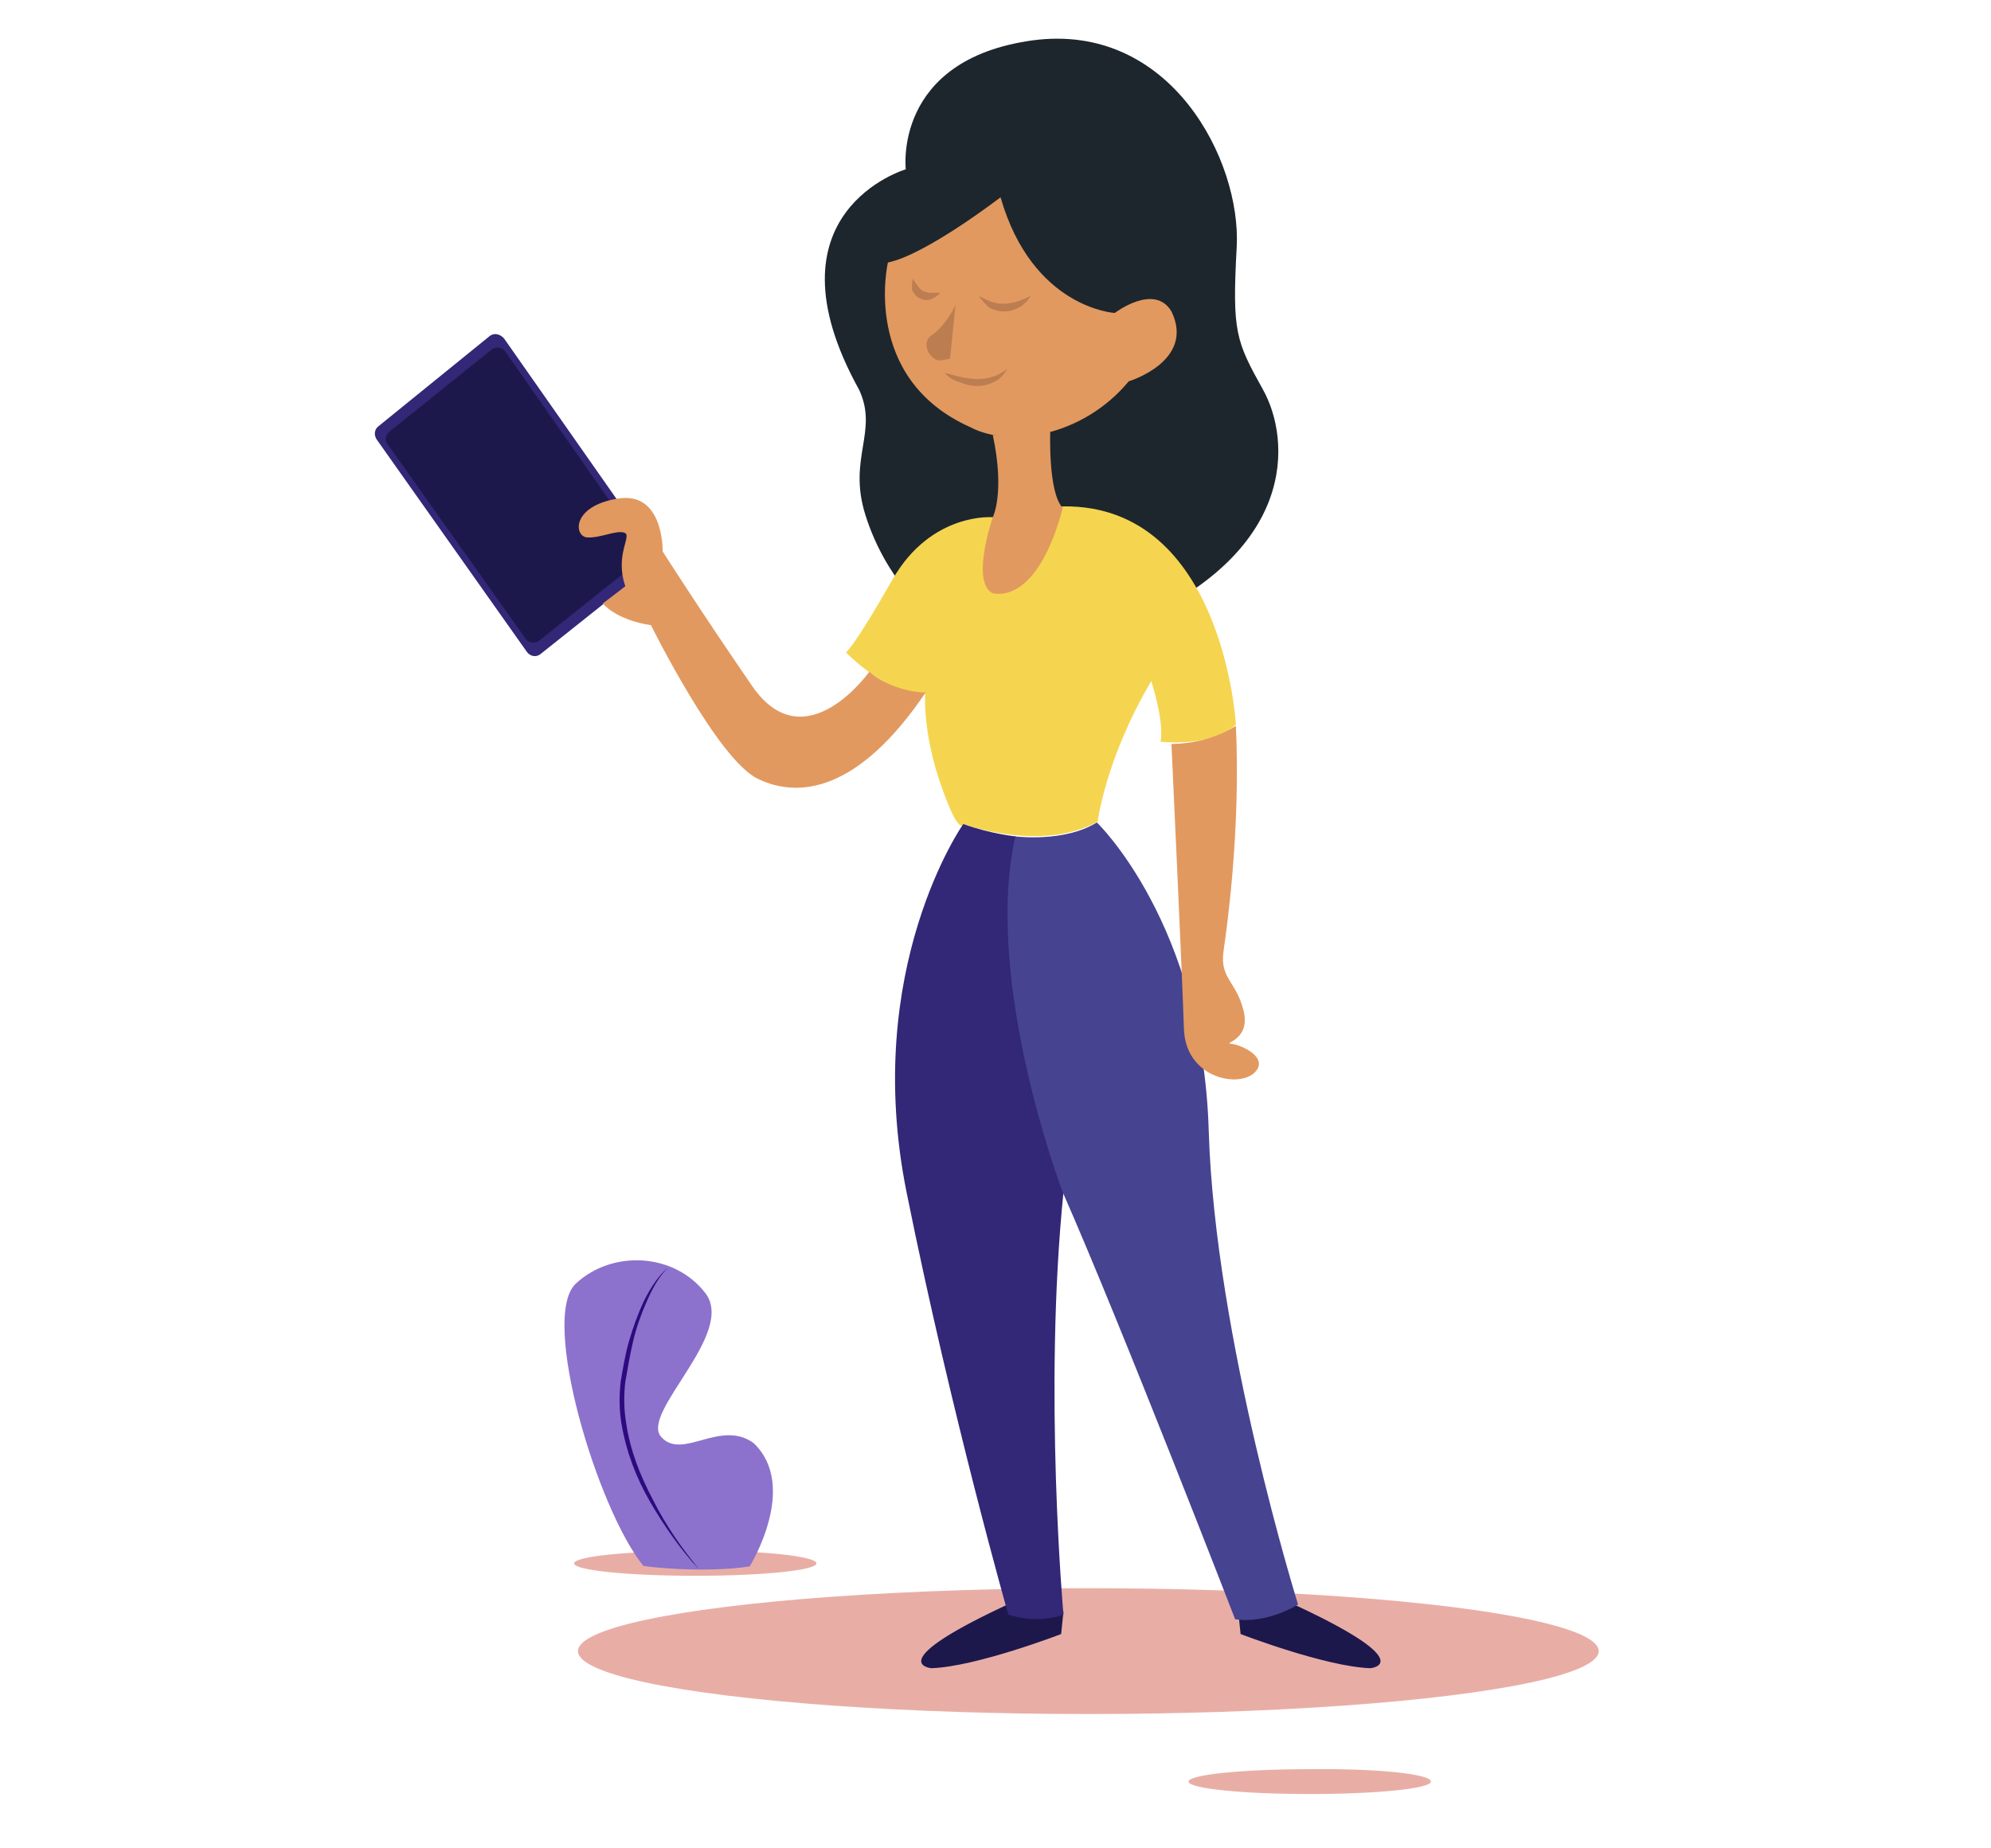 <?xml version="1.0" encoding="utf-8"?>
<!-- Generator: Adobe Illustrator 22.1.0, SVG Export Plug-In . SVG Version: 6.00 Build 0)  -->
<svg version="1.1" id="Camada_1" xmlns="http://www.w3.org/2000/svg" xmlns:xlink="http://www.w3.org/1999/xlink" x="0px" y="0px"
	 viewBox="0 0 256.3 237.9" style="enable-background:new 0 0 256.3 237.9;" xml:space="preserve">
<style type="text/css">
	.st0{fill:#1D262D;}
	.st1{fill:#E8AEA6;}
	.st2{fill:#332777;}
	.st3{fill:#1D184C;}
	.st4{fill:#F5D54F;}
	.st5{fill:#E2995F;}
	.st6{fill:#464391;}
	.st7{fill:#BC7D51;}
	.st8{fill:#8C72CC;}
	.st9{fill:#2D0A7E;}
</style>
<g>
	<path class="st0" d="M116.6,21.8c0,0-18.7,5.5-6,28.4c2.5,5.4-1.5,8.8,0.8,16.1c2.3,7.4,11,23.6,33.5,14.3
		c22.4-9.4,21.2-24.1,17.7-30.4c-3.5-6.3-4-7.4-3.4-18.4c0.6-11.1-8.5-29-26.3-26.6C114.9,7.7,116.6,21.8,116.6,21.8z"/>
	<ellipse class="st1" cx="140.1" cy="212.6" rx="65.7" ry="8.1"/>
	<path class="st2" d="M80.4,75.6l-10.8,8.6c-0.6,0.5-1.4,0.3-1.8-0.3L48.5,56.6c-0.4-0.6-0.3-1.3,0.2-1.7L63,43.3
		c0.6-0.5,1.4-0.3,1.9,0.3L84.1,71c0.4,0.5,0.3,1.3-0.2,1.7L80.4,75.6z"/>
	<path class="st3" d="M79.3,74.6l-9.9,7.9c-0.5,0.4-1.3,0.3-1.7-0.2L49.9,57.2c-0.4-0.5-0.3-1.2,0.2-1.6l13.2-10.6
		c0.5-0.4,1.3-0.3,1.7,0.2l17.7,25.3c0.4,0.5,0.3,1.2-0.2,1.6L79.3,74.6z"/>
	<path class="st4" d="M127.8,66.6c0,0-7.9-0.7-12.9,8c-5,8.8-6,9.4-6,9.4s5.6,5.8,10.2,5.2c0,0-0.4,4.9,2,11.8
		c2.4,6.9,2.9,5.1,2.9,5.1s10,3.7,17.3-0.3c0,0,1-8.1,6.9-18.1c0,0,1.7,5.2,1.2,7.8c0,0,6.4,0.8,9.7-2.2c0,0-1.6-28.3-22.2-28.1
		L127.8,66.6z"/>
	<path class="st3" d="M159.7,210.4c0,0,10.9,4.2,16.7,4.4c0,0,6.9-0.6-10.9-8.7c0,0-2.8,2.6-6.1,1.4L159.7,210.4z"/>
	<path class="st3" d="M136.6,210.4c0,0-10.9,4.2-16.7,4.4c0,0-6.9-0.6,10.9-8.7c0,0,2.8,2.6,6.1,1.4L136.6,210.4z"/>
	<path class="st5" d="M114.3,33.8c0,0-3.5,14.9,10.6,21.2c5.1,2.7,14.5,1.2,20.4-5.9c0,0,8.6-2.6,5.5-9c-2.2-3.7-7.3,0.2-7.3,0.2
		s-10.6-0.6-14.7-14.9C128.8,25.4,119.2,32.8,114.3,33.8z"/>
	<path class="st5" d="M127.8,66.6c0,0,1.6-3.1,0-10.6c0,0,3.3,0.4,7.4-0.4c0,0-0.3,7.8,1.6,9.8c0,0-2.7,12-9,11
		C124.9,75,127.8,66.6,127.8,66.6z"/>
	<path class="st2" d="M124,106.1c0,0-13.1,18.6-7.3,47.4c5.8,28.8,13.1,54.4,13.1,54.4s3.5,1.3,7.1,0c0,0-2.6-28.8,0-54.4
		c0,0-9.1-24.4-6.1-45.8C130.8,107.7,127.6,107.4,124,106.1z"/>
	<path class="st6" d="M141.2,105.9c0,0,13.6,13,14.4,39.7c0.8,26.7,11.5,61,11.5,61s-3.9,2.5-8.1,1.9c0,0-14.5-37.5-22.2-55
		c0,0-10.3-27-6.1-45.8C130.8,107.7,137,108.5,141.2,105.9z"/>
	<path class="st5" d="M111.9,86.5c0,0-8.3,11.7-15.1,1.8c-6.8-9.9-11.5-17.3-11.5-17.3s0.2-7.8-5.8-6.8c-6,1-5.6,4.9-3.9,5
		c1.7,0.1,3.8-1,4.8-0.6c1,0.4-1.3,2.8,0.1,6.9l-2.9,2.2c0,0,1.6,2.1,6.2,2.8c0,0,8.6,17.4,13.8,19.8c5.2,2.5,12.9,1.7,21.6-11.2
		C119.1,89.3,114.8,89,111.9,86.5z"/>
	<path class="st5" d="M150.8,95.8c0,0,1.4,30.1,1.6,36.5c0.1,6.4,6.8,7.8,9,5.9c2.2-2-1.7-3.7-2.9-3.8c-1.2-0.1,2.5-0.4,1.6-4.2
		c-0.9-3.8-3.1-4.2-2.6-7.7c0.5-3.5,2.2-15.7,1.6-29C159,93.4,156.2,95.7,150.8,95.8z"/>
	<path class="st7" d="M123,39.3c0,0-1.3,2.7-3,3.8c-1.7,1.1-0.1,3.5,1.1,3.3c1.2-0.2,1.2-0.2,1.2-0.2L123,39.3z"/>
	<g>
		<path class="st7" d="M126,38.1c1.1,0.6,2.2,1.1,3.3,1c0.5,0,1.1-0.1,1.7-0.3c0.3-0.1,0.5-0.2,0.8-0.3c0.3-0.1,0.6-0.3,0.9-0.4
			c-0.2,0.3-0.4,0.5-0.6,0.8c-0.3,0.2-0.5,0.5-0.8,0.6c-0.6,0.4-1.3,0.6-2,0.6c-0.7,0-1.4-0.2-2-0.5C126.8,39.1,126.3,38.6,126,38.1
			z"/>
	</g>
	<g>
		<path class="st7" d="M117.5,35.9c0.5,0.7,0.9,1.4,1.4,1.6c0.3,0.1,0.6,0.2,0.9,0.2c0.2,0,0.4,0,0.6,0c0.2,0,0.4,0,0.6,0
			c-0.1,0.2-0.3,0.3-0.5,0.5c-0.2,0.1-0.4,0.2-0.6,0.3c-0.4,0.2-1,0.2-1.5-0.1c-0.5-0.2-0.8-0.7-1-1.1
			C117.4,36.8,117.4,36.3,117.5,35.9z"/>
	</g>
	<g>
		<path class="st7" d="M121.6,48c1.5,0.4,2.8,0.8,4.2,0.8c0.7,0,1.4-0.1,2-0.3c0.7-0.2,1.3-0.6,1.9-1c-0.4,0.6-0.9,1.3-1.6,1.6
			c-0.7,0.4-1.5,0.6-2.3,0.6c-0.8,0-1.6-0.2-2.3-0.5C122.8,49,122.1,48.6,121.6,48z"/>
	</g>
	<path class="st1" d="M184.2,229.4c0,0.9-7,1.6-15.6,1.6c-8.6,0-15.6-0.7-15.6-1.6c0-0.9,7-1.6,15.6-1.6
		C177.2,227.7,184.2,228.4,184.2,229.4z"/>
	<path class="st1" d="M105.1,201.3c0,0.9-7,1.6-15.6,1.6c-8.6,0-15.6-0.7-15.6-1.6c0-0.9,7-1.6,15.6-1.6
		C98.1,199.6,105.1,200.4,105.1,201.3z"/>
	<g>
		<path class="st8" d="M96.5,201.7c0,0,6.4-10.3,0.5-15.9c-4.3-3.1-9.2,2.3-11.9-0.8c-2.7-3.1,9.7-13.3,5.7-18.5
			c-4-5.2-12-5.6-16.7-1.2c-4.6,4.4,2.8,29,8.7,36.3C82.8,201.7,90.4,202.6,96.5,201.7z"/>
		<g>
			<g>
				<path class="st9" d="M90,202.1c-2.4-2.6-4.5-5.6-6.3-8.7c-1.8-3.1-3.1-6.5-3.7-10.1c-0.3-1.8-0.3-3.6-0.1-5.4
					c0.3-1.8,0.6-3.6,1.1-5.3c0.5-1.7,1.1-3.4,1.9-5.1c0.8-1.6,1.8-3.2,3.1-4.3c-1.3,1.3-2.1,2.9-2.8,4.5c-0.7,1.6-1.3,3.3-1.7,5
					c-0.4,1.7-0.7,3.5-1,5.2c-0.2,1.7-0.2,3.5,0.1,5.3c0.5,3.5,1.8,6.8,3.5,10c0.8,1.6,1.7,3.1,2.7,4.6
					C87.8,199.3,88.9,200.7,90,202.1z"/>
			</g>
		</g>
	</g>
</g>
</svg>
